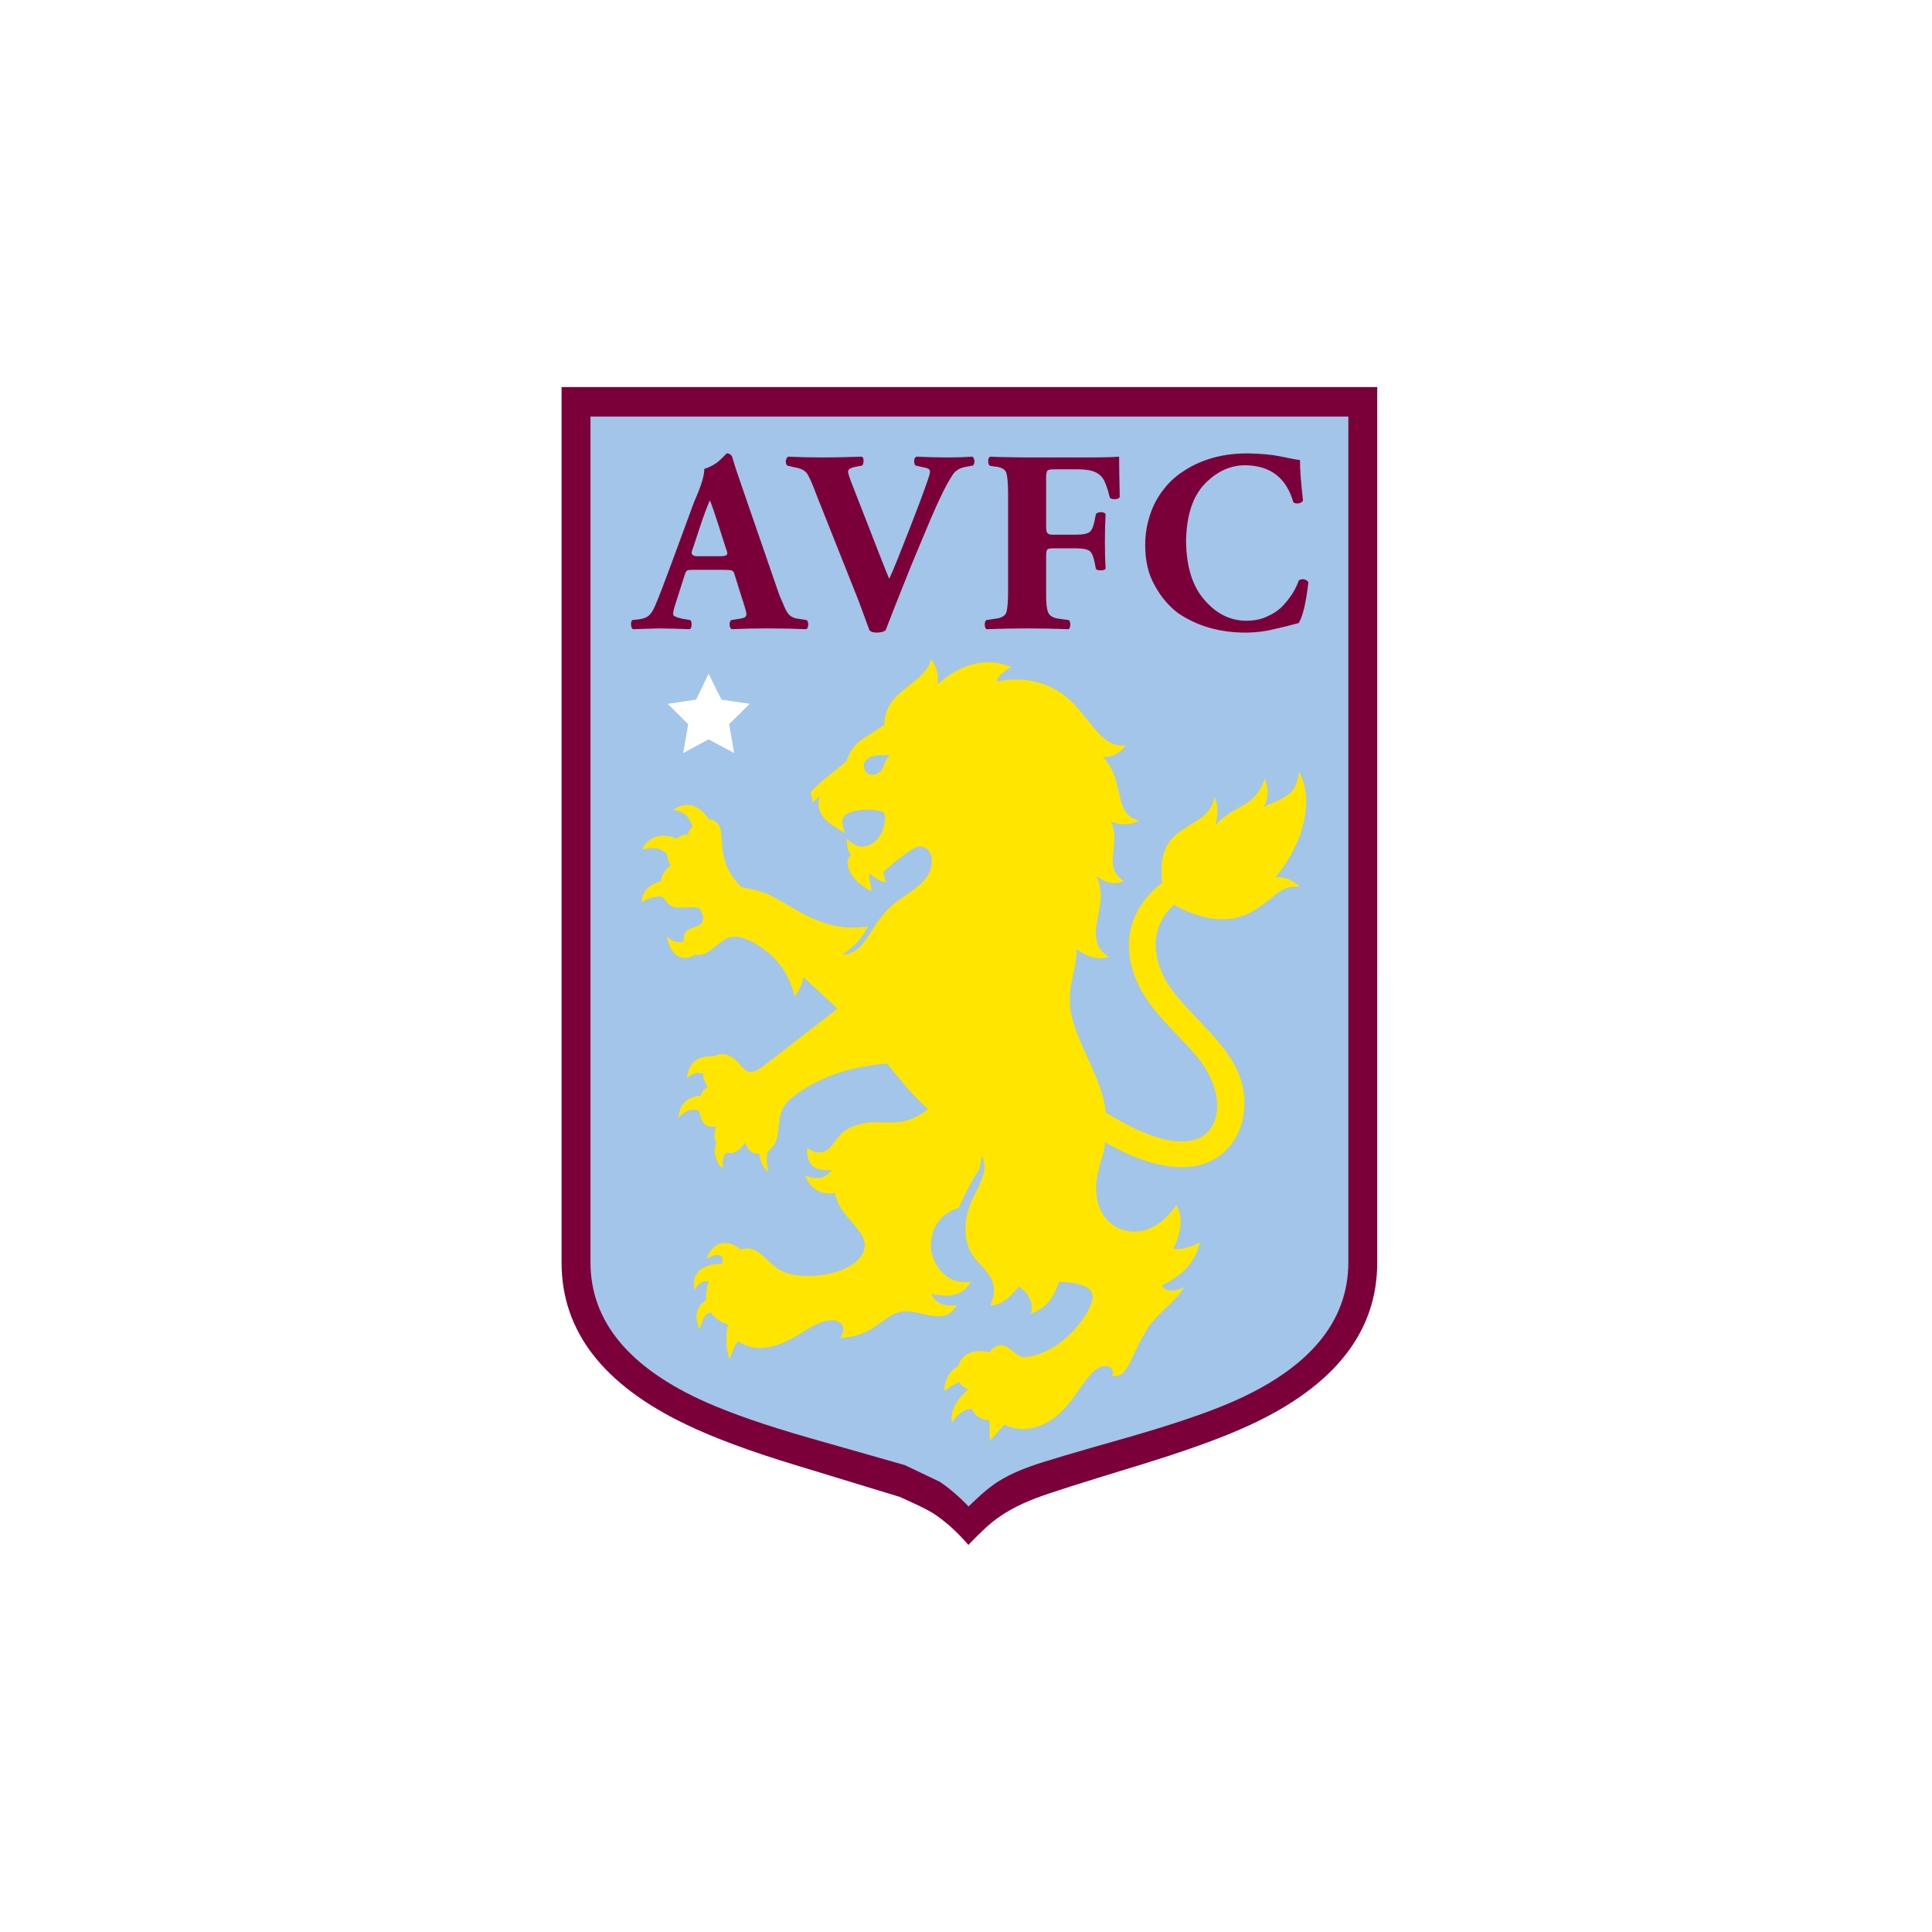 <svg width="200" height="200" viewBox="0 0 200 200" fill="none" xmlns="http://www.w3.org/2000/svg">
<rect width="200" height="200" fill="white"/>
<g clip-path="url(#clip0)">
<path fill-rule="evenodd" clip-rule="evenodd" d="M142.572 40.071H58.134V130.707C58.134 137.787 62.438 143.36 71.045 147.471C73.907 148.848 77.716 150.268 82.493 151.71L93.145 154.959L94.651 155.648C95.769 156.164 96.566 156.594 97.018 156.939C98.115 157.713 99.191 158.703 100.246 159.93C101.257 158.875 102.075 158.1 102.677 157.605C103.861 156.637 105.367 155.798 107.239 155.088C108.573 154.571 112.102 153.453 117.825 151.71C122.753 150.203 126.627 148.805 129.402 147.513C138.181 143.446 142.571 137.852 142.571 130.708L142.572 40.071Z" fill="#7B003A"/>
<path fill-rule="evenodd" clip-rule="evenodd" d="M97.275 153.387C98.265 154.054 99.255 154.894 100.266 155.948C101.192 155.044 101.944 154.377 102.503 153.947C103.558 153.129 104.957 152.397 106.743 151.774C107.969 151.322 111.262 150.354 116.577 148.847C121.161 147.534 124.753 146.33 127.358 145.211C135.513 141.704 139.58 136.84 139.58 130.664L139.58 43.126H61.126V130.664C61.126 136.797 65.128 141.617 73.111 145.167C75.78 146.351 79.33 147.577 83.762 148.847L93.661 151.666L97.275 153.387Z" fill="#A3C5E9"/>
<path fill-rule="evenodd" clip-rule="evenodd" d="M77.612 72.857L74.686 72.427L73.352 69.737L72.06 72.427L69.112 72.858L71.242 74.967L70.726 77.957C71.608 77.484 72.491 77.011 73.351 76.537L75.998 77.957L75.482 74.967L77.612 72.857Z" fill="white"/>
<path fill-rule="evenodd" clip-rule="evenodd" d="M92.1 78.188C91.509 78.778 91.539 79.686 90.905 80.042C90.447 80.299 89.924 80.218 89.702 79.981C89.384 79.641 89.274 79.109 89.69 78.643C90.184 78.088 91.221 78.174 92.1 78.188L92.1 78.188ZM87.663 86.795C87.645 87.519 87.751 88.078 88.105 88.512C87.59 88.921 87.692 89.567 87.93 90.143C88.189 90.768 89.073 91.759 90.165 92.217C90.351 91.894 89.835 91.032 90.021 90.44C90.689 90.953 91.323 91.355 91.757 91.315C91.463 90.721 91.432 90.323 91.54 90.165C92.713 89.189 94.106 87.955 94.937 87.683C95.61 87.462 96.315 87.93 96.43 88.778C96.561 89.747 96.186 90.563 95.546 91.246C94.411 92.458 92.886 93.041 91.709 94.346C89.832 96.427 89.44 98.727 87.163 98.847C88.421 98 89.136 97.275 89.856 95.901C85.364 96.585 82.634 94.164 79.872 92.748C78.661 92.128 77.451 91.998 76.764 91.85C75.668 90.717 75.107 89.787 74.849 88.266C74.557 86.542 74.994 85.013 73.414 84.827C72.507 83.573 71.355 82.724 69.663 83.833C70.568 83.99 71.226 84.204 71.672 85.543C71.541 85.739 71.238 86.033 71.23 86.376C70.658 86.409 70.48 86.457 70.104 86.817C68.601 86.21 67.186 86.46 66.467 87.951C67.513 87.671 68.321 87.706 69.04 88.409C69.117 88.892 69.168 89.244 69.441 89.595C68.82 89.974 68.441 90.729 68.417 91.232C67.203 91.521 66.469 92.279 66.404 93.432C67.273 92.824 68.171 92.75 68.615 92.869C68.899 93.159 69.151 93.723 69.733 93.886C70.392 94.07 71.67 93.795 72.407 94.011C72.696 94.522 72.803 94.788 72.777 95.112C72.674 96.387 70.601 95.548 70.79 97.454C70.071 97.66 69.635 97.409 69.006 96.958C69.429 98.845 70.532 99.705 71.998 98.817C73.243 99.088 74.012 97.799 75.133 97.185C76.212 96.594 77.786 97.354 78.676 97.984C80.043 98.951 81.493 100.174 82.246 103.09C82.734 102.587 83.064 101.851 83.146 101.132L86.69 104.414L79.048 110.34C78.526 110.744 77.939 111.115 77.39 110.897C76.92 110.711 76.652 110.192 76.242 109.805C75.643 109.239 74.838 108.863 73.976 109.335C72.61 109.289 71.342 109.612 71.084 111.663C71.536 111.255 71.952 110.893 72.8 111.148C72.803 111.663 72.934 112.112 73.265 112.496C72.841 112.757 72.563 113.166 72.53 113.427C71.269 113.5 70.35 114.214 70.227 115.706C70.942 114.989 71.539 114.674 72.383 115.02C72.633 116.55 73.337 116.741 74.147 116.637C73.918 117.291 73.869 117.756 74.163 118.303C73.723 119.28 74.201 120.539 74.833 120.959C74.751 120.354 74.85 119.634 75.193 119.316C75.912 119.494 76.446 119.206 77.164 118.269C77.336 119.057 77.888 119.494 78.582 119.43C78.676 120.251 79.049 120.913 79.535 121.341C79.396 120.671 79.317 119.928 79.44 119.258C80.743 118.229 80.479 117.108 80.695 115.828C80.936 114.404 81.653 113.77 82.801 113.016C85.03 111.553 87.659 110.443 91.817 110.095C93.115 111.663 94.408 113.36 96.05 114.804C93.538 116.83 91.835 115.98 89.798 116.219C88.88 116.326 87.666 116.755 87.009 117.435C86.43 118.034 86.135 118.796 85.491 119.119C84.99 119.371 84.319 119.44 83.541 118.796C83.503 120.629 84.244 121.236 86.116 121.129C85.455 121.911 84.761 122.208 83.339 121.686C83.942 123.145 84.926 123.682 86.453 123.521C86.815 126.02 90.018 127.406 89.448 129.378C88.675 132.05 82.769 132.783 80.623 131.4C79.115 130.428 78.441 128.807 76.668 129.341C75.692 128.452 73.887 128.161 73.143 130.293C74.43 129.574 75.018 129.967 74.74 130.813C72.427 130.843 71.554 131.993 71.877 133.561C72.325 132.739 72.801 132.548 73.388 132.661C73.194 133.106 73.068 133.688 73.094 134.572C71.951 135.263 71.907 136.531 72.426 137.593C72.726 136.727 72.876 135.936 73.584 135.896C74.007 136.469 74.595 136.877 75.348 137.121C75.084 138.478 75.149 139.712 75.544 140.739C75.805 139.83 76.065 139.251 76.408 138.836C77.6 139.662 78.86 139.678 80.091 139.346C82.607 138.668 84.152 136.707 86.105 136.677C87.191 136.661 87.687 137.514 86.958 138.511C88.516 138.416 89.356 138.051 90.113 137.614C91.293 136.932 92.038 136.077 93.183 135.803C95.085 135.348 97.768 137.528 99.043 135.094C97.544 135.347 96.682 134.668 96.42 133.959C98.308 134.288 99.535 134.232 100.548 132.654C97.793 133.118 96.567 130.715 96.397 129.395C96.238 128.156 96.638 125.835 99.213 125.053C100.043 123.331 100.481 122.428 101.381 121.005L101.68 119.619C101.863 120.262 102.001 120.876 101.8 121.574C101.506 122.593 100.795 123.704 100.364 124.873C100.01 125.834 99.903 126.891 99.955 127.689C100.021 128.692 100.367 129.61 101.001 130.365C102.059 131.623 103.603 132.641 102.52 135.16C103.68 135.046 104.345 134.492 105.505 133.169C106.387 133.842 107.035 134.748 106.709 135.97C108.174 135.52 109.098 134.372 109.616 132.7C111.714 132.761 112.889 133.179 113.093 133.986C113.432 135.331 110.074 140.322 105.856 140.492C105.186 140.312 104.657 139.614 104.134 139.366C103.661 139.141 103.01 139.189 102.448 139.986C101.127 139.628 99.572 139.971 99.165 141.447C98.381 141.796 97.684 142.959 97.798 143.984C98.079 143.74 98.979 143.138 99.322 143.091C99.417 143.397 99.946 143.718 100.247 143.806C98.462 145.371 98.406 146.654 98.563 147.265C99.317 146.046 100.2 145.818 100.629 145.851C100.932 146.613 101.534 146.93 102.416 147.029L102.458 149.148L103.966 147.478C105.812 148.381 107.754 147.813 109.125 146.784C111.654 144.886 112.709 141.175 114.587 141.42C114.98 141.471 115.344 141.863 115.156 142.427C115.621 142.539 116.063 142.353 116.399 141.953C117.138 141.073 117.596 139.32 118.975 137.257C119.856 135.938 121.972 134.51 122.576 133.203C121.593 133.851 120.444 133.647 120.285 133.074C122.016 132.169 123.575 131.112 124.221 128.625C123.274 129.063 122.409 129.391 121.461 129.28C122.253 127.603 122.522 125.871 121.769 124.746C119.359 128.277 116.476 127.689 115.31 126.869C114.402 126.23 113.536 125.267 113.465 123.019C113.447 122.43 113.59 121.493 113.843 120.616C114.096 119.739 114.377 119.045 114.387 118.244C117.949 120.296 120.743 120.914 122.753 120.825C126.518 120.659 128.958 117.671 128.826 113.852C128.761 111.982 127.97 110.175 126.573 108.391C124.992 106.373 122.754 104.424 121.276 102.406C120.501 101.348 119.982 100.159 119.765 99.076C119.416 97.335 119.679 95.33 121.534 93.648C123.528 94.801 125.406 95.264 127.193 95.129C129.022 94.99 130.473 93.897 131.882 92.737C132.517 92.214 133.184 91.667 134.534 91.817C134.089 91.3 133.274 90.742 132.046 90.802C134.929 87.305 136.088 82.935 134.492 79.881C134.231 81.64 133.645 82.066 133.116 82.429C132.414 82.911 131.85 83 130.833 83.535C131.358 82.51 131.305 81.752 130.964 80.583C129.718 83.806 128.102 83.033 125.826 85.391C126.094 84.313 126.128 83.441 125.723 82.445C125.582 83.427 125.001 84.174 124.426 84.599C122.368 86.117 119.796 86.472 120.295 91.375C117.658 93.468 116.696 95.948 116.883 98.425C117.038 100.479 117.867 102.361 119.2 104.129C120.619 106.011 122.581 107.764 123.974 109.458C125.498 111.312 126.931 114.571 125.268 116.897C124.184 118.414 121.062 119.29 114.477 115.16C114.134 111.635 111.431 108.009 110.858 104.783C110.643 103.572 110.75 102.527 110.97 101.427C111.165 100.456 111.465 99.441 111.449 98.229C112.577 99.168 113.869 99.394 114.832 99.029C114.066 98.736 113.417 97.786 113.434 96.588C113.461 94.718 114.524 92.819 113.513 90.709C114.361 91.317 115.291 91.678 116.345 91.215C113.978 89.645 116.141 87.623 115.008 85.023C115.841 85.433 117.044 85.432 117.917 84.936C115.111 84.297 116.547 80.692 114.152 78.364C115.187 78.408 116.036 77.917 116.535 77.137C114.015 77.555 112.729 74.148 110.586 72.32C108.574 70.603 106.098 69.986 103.206 70.533C103.169 70.109 103.86 69.478 104.702 69.053C102.071 67.932 99.364 68.769 97.063 70.833C97.164 69.949 97.017 69.066 96.377 68.224C96.051 70.068 93.239 71.209 92.253 72.715C91.805 73.399 91.539 74.15 91.564 75.006C89.057 76.783 88.363 76.665 87.627 78.813C86.372 79.858 84.849 80.945 83.924 81.99C83.953 82.311 84.085 82.695 84.156 83.057L84.888 82.337C84.628 83.011 84.67 83.671 84.982 84.21C85.578 85.238 86.769 85.793 87.457 86.233C87.032 84.945 87.154 84.603 87.653 84.277C88.748 83.562 91.296 83.811 91.522 84.162C91.829 84.637 91.445 86.86 90.056 87.445C89.055 87.866 88.388 87.558 87.663 86.795" fill="#FFE500"/>
<path fill-rule="evenodd" clip-rule="evenodd" d="M129.101 46.935C126.218 46.935 123.773 47.73 121.763 49.316C121.297 49.692 120.876 50.121 120.506 50.599C120.118 51.081 119.775 51.617 119.483 52.212C119.199 52.806 118.975 53.449 118.811 54.146C118.637 54.839 118.55 55.599 118.55 56.425C118.55 58.069 118.879 59.459 119.538 60.603C120.15 61.747 120.945 62.694 121.918 63.445C123.933 64.825 126.314 65.505 129.06 65.487C130.102 65.469 131.084 65.344 131.998 65.107C132.907 64.897 133.72 64.696 134.447 64.495C134.872 63.78 135.206 62.372 135.443 60.277C135.361 60.12 135.201 60.013 134.977 59.964C134.744 59.946 134.566 59.991 134.447 60.094C134.109 61.063 133.519 61.975 132.683 62.833C132.259 63.239 131.747 63.574 131.153 63.825C130.545 64.115 129.837 64.258 129.023 64.258C127.369 64.258 125.934 63.552 124.714 62.136C123.463 60.742 122.814 58.709 122.782 56.045C122.814 53.365 123.467 51.372 124.742 50.063C125.98 48.798 127.365 48.164 128.895 48.164C131.5 48.181 133.163 49.459 133.89 52.002C134.027 52.105 134.214 52.14 134.447 52.105C134.671 52.069 134.817 51.97 134.886 51.805C134.663 49.874 134.563 48.484 134.577 47.626C134.169 47.577 133.498 47.447 132.552 47.246C131.619 47.054 130.468 46.952 129.102 46.934L129.101 46.935ZM108.295 49.686C108.277 49.159 108.32 48.834 108.438 48.712C108.523 48.624 108.77 48.582 109.175 48.582H111.537C112.219 48.582 112.77 48.648 113.182 48.792C113.608 48.942 113.914 49.176 114.127 49.463C114.37 49.789 114.638 50.486 114.906 51.563C115.076 51.666 115.277 51.685 115.514 51.666C115.702 51.65 115.836 51.598 115.915 51.455C115.868 49.382 115.85 47.988 115.85 47.273C115.315 47.327 114.108 47.354 112.228 47.354H106.296C105.651 47.354 105.005 47.336 104.356 47.327C103.72 47.318 103.103 47.309 102.508 47.273C102.365 47.345 102.296 47.488 102.296 47.707C102.296 47.944 102.347 48.113 102.457 48.216L102.992 48.297C103.605 48.346 103.987 48.542 104.148 48.882C104.287 49.226 104.356 50.004 104.356 51.214V61.192C104.356 62.367 104.287 63.127 104.148 63.471C103.987 63.792 103.605 63.989 102.992 64.056L102.103 64.19C101.997 64.284 101.941 64.436 101.941 64.646C101.941 64.865 101.997 65.03 102.103 65.132C103.715 65.079 105.125 65.052 106.328 65.052C107.572 65.052 109.005 65.079 110.636 65.132C110.742 65.03 110.798 64.865 110.798 64.646C110.798 64.436 110.742 64.284 110.636 64.19L109.65 64.056C109.081 63.988 108.713 63.792 108.538 63.466C108.357 63.125 108.275 62.366 108.294 61.19V57.575C108.294 57.2 108.339 56.962 108.436 56.865C108.505 56.797 108.708 56.762 109.045 56.762H111.36C112.047 56.762 112.531 56.844 112.793 57.034C113.047 57.219 113.197 57.642 113.323 58.268L113.452 58.911C113.572 59.014 113.747 59.05 113.977 59.041C114.207 59.032 114.369 58.987 114.452 58.884C114.401 58.044 114.378 57.115 114.378 56.096C114.378 55.055 114.401 54.099 114.452 53.227C114.369 53.089 114.208 53.018 113.977 53.018C113.747 53.018 113.572 53.08 113.452 53.201L113.323 53.844C113.198 54.469 113.043 54.882 112.793 55.073C112.527 55.275 112.047 55.35 111.36 55.35H109.045C108.708 55.35 108.506 55.31 108.436 55.18C108.34 55.091 108.294 54.876 108.294 54.537L108.295 49.686ZM96.323 53.774C97.24 51.625 97.983 50.119 98.549 49.266C98.835 48.739 99.328 48.426 100.024 48.323L100.719 48.189C100.825 48.086 100.881 47.925 100.881 47.706C100.844 47.488 100.77 47.344 100.664 47.273C99.899 47.327 99.07 47.353 98.18 47.353C97.194 47.353 96.098 47.327 94.886 47.273C94.72 47.344 94.637 47.478 94.637 47.68C94.623 47.899 94.665 48.069 94.771 48.189L95.554 48.372C95.876 48.426 96.079 48.493 96.167 48.569C96.236 48.641 96.273 48.73 96.273 48.832C96.273 48.971 96.185 49.297 96.01 49.802C95.489 51.285 94.784 53.157 93.895 55.41L92.9 57.925C92.559 58.774 92.278 59.435 92.052 59.918C91.868 59.489 91.587 58.801 91.214 57.845L88.86 51.808C88.537 50.986 88.278 50.316 88.077 49.802C87.888 49.279 87.79 48.962 87.79 48.859C87.772 48.622 87.993 48.453 88.459 48.345L89.266 48.189C89.353 48.05 89.399 47.881 89.399 47.68C89.399 47.505 89.344 47.367 89.243 47.273C87.699 47.327 86.358 47.353 85.215 47.353C83.985 47.353 82.773 47.327 81.58 47.273C81.474 47.344 81.4 47.469 81.354 47.653C81.317 47.845 81.359 48.024 81.478 48.189L82.22 48.372C82.815 48.462 83.234 48.649 83.478 48.935C83.713 49.208 84.068 49.994 84.547 51.294L88.888 62.21C89.298 63.318 89.671 64.337 90.012 65.262C90.169 65.409 90.409 65.486 90.731 65.486C91.141 65.486 91.454 65.409 91.671 65.262C92.206 63.859 93.109 61.576 94.38 58.412L96.323 53.774ZM72.29 57.577C71.967 57.595 71.76 57.537 71.672 57.407C71.561 57.318 71.58 57.103 71.727 56.764L72.391 54.758C72.82 53.448 73.184 52.461 73.492 51.795C73.746 52.443 74.068 53.381 74.46 54.614L75.151 56.791C75.303 57.13 75.331 57.344 75.234 57.434C75.142 57.528 74.939 57.577 74.617 57.577L72.29 57.577ZM74.759 58.989C75.22 58.989 75.538 59.007 75.713 59.042C75.898 59.109 76.004 59.257 76.04 59.471L76.759 61.777C77.1 62.782 77.271 63.39 77.271 63.6C77.271 63.676 77.234 63.761 77.165 63.846C77.077 63.935 76.874 64.007 76.552 64.056L75.686 64.19C75.566 64.319 75.515 64.48 75.529 64.672C75.529 64.874 75.603 65.03 75.741 65.132C76.897 65.079 78.105 65.052 79.362 65.052C80.791 65.052 82.164 65.079 83.482 65.132C83.606 65.03 83.671 64.856 83.671 64.623C83.653 64.413 83.597 64.266 83.51 64.19L82.487 64.033C82.026 63.944 81.69 63.721 81.482 63.363C81.349 63.162 81.233 62.921 81.127 62.644C81.008 62.371 80.86 62.041 80.694 61.648L77.06 51.125C76.433 49.334 76.028 48.114 75.843 47.457C75.761 47.108 75.554 46.934 75.231 46.934C75.198 46.97 74.974 47.193 74.563 47.6C74.121 48.011 73.568 48.328 72.904 48.543C72.922 49.218 72.572 50.352 71.858 51.947L69.453 58.48C68.771 60.339 68.218 61.773 67.789 62.774C67.573 63.274 67.333 63.614 67.071 63.798C66.803 63.971 66.495 64.074 66.158 64.11L65.435 64.19C65.347 64.32 65.311 64.481 65.329 64.673C65.329 64.874 65.393 65.03 65.518 65.133C66.605 65.097 67.527 65.07 68.273 65.052C69.416 65.07 70.462 65.097 71.411 65.133C71.536 65.044 71.595 64.883 71.595 64.646C71.595 64.436 71.554 64.284 71.467 64.19L70.655 64.056C70.278 63.971 70.033 63.891 69.909 63.824C69.762 63.77 69.688 63.694 69.688 63.6C69.669 63.444 69.734 63.122 69.882 62.644L70.877 59.525C70.946 59.271 71.043 59.11 71.167 59.043C71.25 59.007 71.448 58.989 71.752 58.989L74.759 58.989Z" fill="#7B003A"/>
</g>
<defs>
<clipPath id="clip0">
<rect x="58" y="40" width="84.706" height="120" fill="white"/>
</clipPath>
</defs>
</svg>
